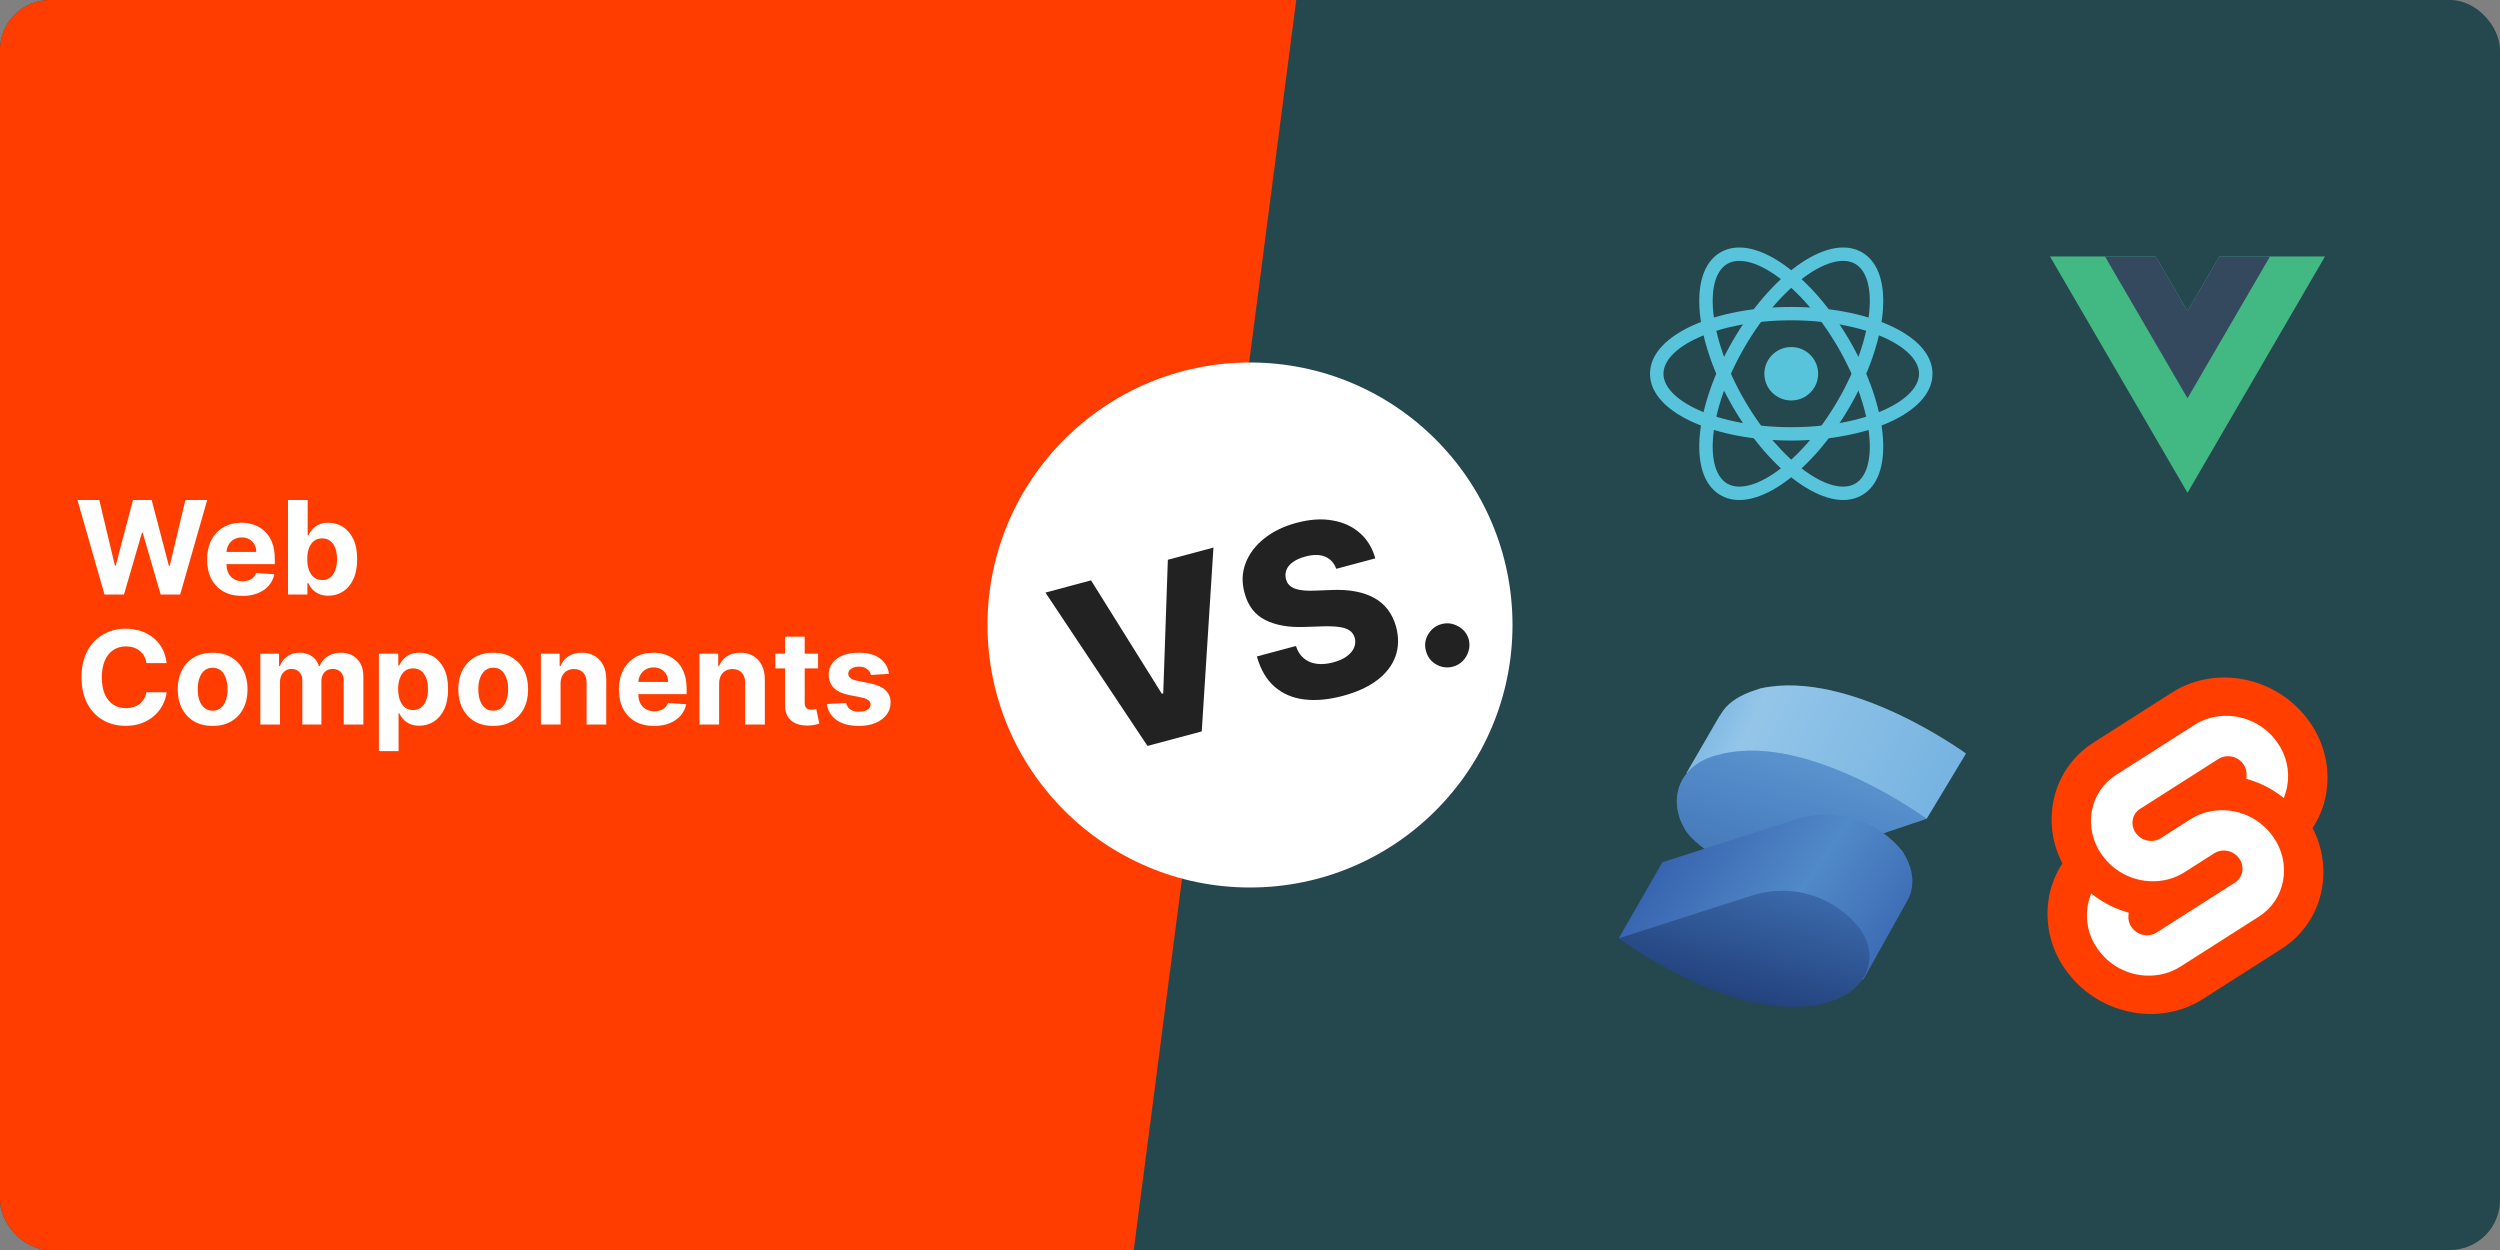 <svg width="1000" height="500" viewBox="0 0 1000 500" fill="none" xmlns="http://www.w3.org/2000/svg">
<rect x="0" y="0" width="1000" height="500" fill="#808080" stroke="none"/>
<g clip-path="url(#clip0_10_2)">
<rect width="1000" height="500" rx="20" fill="#25474E"/>
<path d="M0 0H518.5L453.5 500H0V0Z" fill="#FF3D00"/>
<path d="M355.586 269.543L348.384 269.986C348.261 269.37 347.997 268.816 347.59 268.324C347.184 267.819 346.649 267.419 345.984 267.124C345.331 266.816 344.55 266.662 343.639 266.662C342.42 266.662 341.392 266.92 340.555 267.437C339.718 267.942 339.299 268.619 339.299 269.469C339.299 270.146 339.57 270.718 340.112 271.186C340.653 271.654 341.583 272.029 342.9 272.312L348.034 273.347C350.791 273.913 352.847 274.824 354.201 276.08C355.555 277.335 356.233 278.985 356.233 281.028C356.233 282.887 355.685 284.518 354.589 285.922C353.506 287.325 352.016 288.421 350.12 289.209C348.237 289.984 346.064 290.372 343.602 290.372C339.847 290.372 336.856 289.59 334.627 288.027C332.411 286.451 331.113 284.309 330.731 281.601L338.468 281.195C338.702 282.339 339.269 283.214 340.167 283.817C341.066 284.408 342.217 284.703 343.62 284.703C344.999 284.703 346.107 284.438 346.944 283.909C347.794 283.367 348.224 282.672 348.237 281.822C348.224 281.108 347.923 280.524 347.332 280.068C346.741 279.6 345.83 279.243 344.599 278.997L339.687 278.018C336.917 277.464 334.855 276.504 333.501 275.138C332.159 273.771 331.488 272.029 331.488 269.912C331.488 268.09 331.981 266.52 332.965 265.203C333.963 263.886 335.36 262.87 337.157 262.156C338.967 261.442 341.084 261.085 343.509 261.085C347.092 261.085 349.911 261.842 351.967 263.357C354.035 264.871 355.242 266.933 355.586 269.543Z" fill="white"/>
<path d="M327.218 261.455V267.364H310.137V261.455H327.218ZM314.015 254.659H321.881V281.102C321.881 281.829 321.992 282.395 322.214 282.801C322.435 283.195 322.743 283.472 323.137 283.632C323.543 283.792 324.011 283.872 324.54 283.872C324.91 283.872 325.279 283.841 325.648 283.78C326.018 283.706 326.301 283.651 326.498 283.614L327.735 289.467C327.341 289.59 326.787 289.732 326.073 289.892C325.359 290.064 324.491 290.169 323.469 290.206C321.573 290.28 319.912 290.027 318.484 289.449C317.068 288.87 315.966 287.972 315.178 286.753C314.39 285.534 314.002 283.995 314.015 282.136V254.659Z" fill="white"/>
<path d="M287.65 273.42V289.818H279.784V261.455H287.281V266.459H287.613C288.241 264.809 289.294 263.504 290.771 262.544C292.248 261.571 294.039 261.085 296.144 261.085C298.114 261.085 299.832 261.516 301.296 262.378C302.761 263.24 303.9 264.471 304.713 266.071C305.525 267.659 305.931 269.555 305.931 271.758V289.818H298.065V273.162C298.077 271.426 297.634 270.072 296.735 269.099C295.837 268.115 294.6 267.622 293.024 267.622C291.965 267.622 291.029 267.85 290.217 268.305C289.417 268.761 288.789 269.426 288.333 270.3C287.89 271.161 287.662 272.202 287.65 273.42Z" fill="white"/>
<path d="M261.632 290.372C258.714 290.372 256.203 289.781 254.098 288.599C252.005 287.405 250.392 285.719 249.26 283.54C248.127 281.348 247.561 278.757 247.561 275.766C247.561 272.848 248.127 270.287 249.26 268.084C250.392 265.88 251.986 264.163 254.042 262.932C256.11 261.701 258.536 261.085 261.318 261.085C263.189 261.085 264.931 261.387 266.544 261.99C268.169 262.581 269.584 263.473 270.791 264.668C272.01 265.862 272.957 267.364 273.635 269.173C274.312 270.971 274.65 273.076 274.65 275.489V277.649H250.7V272.774H267.245C267.245 271.642 266.999 270.638 266.507 269.764C266.014 268.89 265.331 268.207 264.457 267.714C263.595 267.21 262.592 266.957 261.447 266.957C260.253 266.957 259.194 267.234 258.271 267.788C257.36 268.33 256.646 269.062 256.129 269.986C255.612 270.897 255.347 271.912 255.335 273.033V277.668C255.335 279.071 255.593 280.284 256.11 281.305C256.64 282.327 257.385 283.115 258.345 283.669C259.305 284.223 260.444 284.5 261.761 284.5C262.635 284.5 263.435 284.377 264.162 284.131C264.888 283.884 265.51 283.515 266.027 283.023C266.544 282.53 266.938 281.927 267.208 281.213L274.484 281.693C274.115 283.441 273.358 284.968 272.213 286.273C271.08 287.565 269.615 288.575 267.818 289.301C266.033 290.015 263.971 290.372 261.632 290.372Z" fill="white"/>
<path d="M224.224 273.42V289.818H216.358V261.455H223.855V266.459H224.187C224.815 264.809 225.868 263.504 227.345 262.544C228.822 261.571 230.614 261.085 232.719 261.085C234.688 261.085 236.406 261.516 237.871 262.378C239.336 263.24 240.474 264.471 241.287 266.071C242.099 267.659 242.506 269.555 242.506 271.758V289.818H234.639V273.162C234.651 271.426 234.208 270.072 233.31 269.099C232.411 268.115 231.174 267.622 229.598 267.622C228.539 267.622 227.604 267.85 226.791 268.305C225.991 268.761 225.363 269.426 224.908 270.3C224.464 271.161 224.237 272.202 224.224 273.42Z" fill="white"/>
<path d="M197.283 290.372C194.414 290.372 191.934 289.763 189.841 288.544C187.76 287.313 186.154 285.602 185.021 283.41C183.889 281.207 183.322 278.652 183.322 275.747C183.322 272.817 183.889 270.257 185.021 268.065C186.154 265.862 187.76 264.151 189.841 262.932C191.934 261.701 194.414 261.085 197.283 261.085C200.151 261.085 202.625 261.701 204.706 262.932C206.799 264.151 208.411 265.862 209.544 268.065C210.677 270.257 211.243 272.817 211.243 275.747C211.243 278.652 210.677 281.207 209.544 283.41C208.411 285.602 206.799 287.313 204.706 288.544C202.625 289.763 200.151 290.372 197.283 290.372ZM197.32 284.278C198.624 284.278 199.714 283.909 200.588 283.17C201.462 282.419 202.121 281.398 202.564 280.105C203.019 278.812 203.247 277.341 203.247 275.692C203.247 274.042 203.019 272.571 202.564 271.278C202.121 269.986 201.462 268.964 200.588 268.213C199.714 267.462 198.624 267.087 197.32 267.087C196.002 267.087 194.894 267.462 193.996 268.213C193.109 268.964 192.438 269.986 191.983 271.278C191.54 272.571 191.318 274.042 191.318 275.692C191.318 277.341 191.54 278.812 191.983 280.105C192.438 281.398 193.109 282.419 193.996 283.17C194.894 283.909 196.002 284.278 197.32 284.278Z" fill="white"/>
<path d="M151.561 300.455V261.455H159.317V266.219H159.668C160.012 265.455 160.511 264.68 161.163 263.892C161.828 263.092 162.69 262.427 163.749 261.898C164.82 261.356 166.149 261.085 167.737 261.085C169.805 261.085 171.714 261.627 173.462 262.71C175.21 263.781 176.607 265.4 177.653 267.567C178.7 269.721 179.223 272.423 179.223 275.673C179.223 278.837 178.712 281.509 177.69 283.687C176.681 285.854 175.302 287.498 173.554 288.618C171.818 289.726 169.873 290.28 167.719 290.28C166.192 290.28 164.893 290.027 163.822 289.523C162.764 289.018 161.896 288.384 161.219 287.621C160.542 286.845 160.025 286.063 159.668 285.276H159.428V300.455H151.561ZM159.261 275.636C159.261 277.323 159.495 278.794 159.963 280.05C160.431 281.305 161.108 282.284 161.994 282.986C162.881 283.675 163.958 284.02 165.226 284.02C166.506 284.02 167.589 283.669 168.476 282.967C169.362 282.253 170.033 281.268 170.489 280.013C170.956 278.745 171.19 277.286 171.19 275.636C171.19 273.999 170.963 272.559 170.507 271.315C170.052 270.072 169.381 269.099 168.494 268.398C167.608 267.696 166.518 267.345 165.226 267.345C163.945 267.345 162.862 267.684 161.976 268.361C161.102 269.038 160.431 269.998 159.963 271.241C159.495 272.485 159.261 273.95 159.261 275.636Z" fill="white"/>
<path d="M104.131 289.818V261.455H111.629V266.459H111.961C112.552 264.797 113.537 263.486 114.915 262.526C116.294 261.565 117.944 261.085 119.864 261.085C121.809 261.085 123.465 261.571 124.832 262.544C126.198 263.504 127.109 264.809 127.565 266.459H127.86C128.439 264.834 129.485 263.535 130.999 262.562C132.526 261.578 134.329 261.085 136.41 261.085C139.057 261.085 141.205 261.928 142.854 263.615C144.516 265.289 145.347 267.665 145.347 270.743V289.818H137.499V272.294C137.499 270.718 137.081 269.536 136.244 268.749C135.406 267.961 134.36 267.567 133.104 267.567C131.676 267.567 130.562 268.022 129.762 268.933C128.962 269.832 128.562 271.02 128.562 272.497V289.818H120.935V272.128C120.935 270.737 120.535 269.629 119.735 268.804C118.947 267.979 117.907 267.567 116.614 267.567C115.74 267.567 114.952 267.788 114.251 268.232C113.561 268.662 113.013 269.272 112.607 270.06C112.201 270.835 111.998 271.746 111.998 272.793V289.818H104.131Z" fill="white"/>
<path d="M85.056 290.372C82.188 290.372 79.707 289.763 77.614 288.544C75.534 287.313 73.927 285.602 72.795 283.41C71.662 281.207 71.096 278.652 71.096 275.747C71.096 272.817 71.662 270.257 72.795 268.065C73.927 265.862 75.534 264.151 77.614 262.932C79.707 261.701 82.188 261.085 85.056 261.085C87.924 261.085 90.399 261.701 92.479 262.932C94.572 264.151 96.185 265.862 97.317 268.065C98.45 270.257 99.016 272.817 99.016 275.747C99.016 278.652 98.45 281.207 97.317 283.41C96.185 285.602 94.572 287.313 92.479 288.544C90.399 289.763 87.924 290.372 85.056 290.372ZM85.093 284.278C86.398 284.278 87.487 283.909 88.362 283.17C89.236 282.419 89.894 281.398 90.337 280.105C90.793 278.812 91.02 277.341 91.02 275.692C91.02 274.042 90.793 272.571 90.337 271.278C89.894 269.986 89.236 268.964 88.362 268.213C87.487 267.462 86.398 267.087 85.093 267.087C83.776 267.087 82.668 267.462 81.769 268.213C80.883 268.964 80.212 269.986 79.756 271.278C79.313 272.571 79.092 274.042 79.092 275.692C79.092 277.341 79.313 278.812 79.756 280.105C80.212 281.398 80.883 282.419 81.769 283.17C82.668 283.909 83.776 284.278 85.093 284.278Z" fill="white"/>
<path d="M66.655 265.24H58.567C58.419 264.194 58.117 263.264 57.662 262.452C57.206 261.627 56.622 260.925 55.908 260.347C55.194 259.768 54.369 259.325 53.433 259.017C52.51 258.709 51.507 258.555 50.423 258.555C48.466 258.555 46.761 259.042 45.308 260.014C43.855 260.974 42.729 262.378 41.929 264.224C41.129 266.059 40.729 268.287 40.729 270.909C40.729 273.605 41.129 275.87 41.929 277.705C42.741 279.539 43.874 280.924 45.327 281.859C46.779 282.795 48.46 283.263 50.368 283.263C51.439 283.263 52.43 283.121 53.341 282.838C54.264 282.555 55.083 282.143 55.797 281.601C56.511 281.047 57.102 280.376 57.569 279.588C58.05 278.8 58.382 277.901 58.567 276.892L66.655 276.929C66.445 278.665 65.922 280.339 65.085 281.952C64.26 283.552 63.146 284.986 61.743 286.254C60.352 287.51 58.69 288.507 56.757 289.246C54.837 289.972 52.664 290.335 50.239 290.335C46.865 290.335 43.849 289.572 41.19 288.045C38.544 286.519 36.451 284.309 34.912 281.416C33.385 278.523 32.622 275.021 32.622 270.909C32.622 266.785 33.398 263.276 34.949 260.384C36.5 257.491 38.605 255.287 41.264 253.773C43.923 252.246 46.915 251.483 50.239 251.483C52.43 251.483 54.461 251.791 56.332 252.406C58.216 253.022 59.884 253.92 61.337 255.102C62.789 256.272 63.971 257.706 64.882 259.405C65.805 261.104 66.396 263.049 66.655 265.24Z" fill="white"/>
<path d="M115.197 237.818V200H123.063V214.219H123.304C123.648 213.455 124.147 212.68 124.799 211.892C125.464 211.092 126.326 210.427 127.385 209.898C128.456 209.356 129.785 209.085 131.373 209.085C133.441 209.085 135.349 209.627 137.098 210.71C138.846 211.781 140.243 213.4 141.289 215.567C142.336 217.721 142.859 220.423 142.859 223.673C142.859 226.837 142.348 229.509 141.326 231.688C140.317 233.854 138.938 235.498 137.19 236.618C135.454 237.726 133.509 238.28 131.355 238.28C129.828 238.28 128.529 238.027 127.458 237.523C126.4 237.018 125.532 236.384 124.855 235.621C124.178 234.845 123.661 234.063 123.304 233.276H122.953V237.818H115.197ZM122.897 223.636C122.897 225.323 123.131 226.794 123.599 228.05C124.067 229.305 124.744 230.284 125.63 230.986C126.517 231.675 127.594 232.02 128.862 232.02C130.142 232.02 131.225 231.669 132.112 230.967C132.998 230.253 133.669 229.268 134.125 228.013C134.592 226.745 134.826 225.286 134.826 223.636C134.826 221.999 134.599 220.559 134.143 219.315C133.688 218.072 133.017 217.099 132.13 216.398C131.244 215.696 130.154 215.345 128.862 215.345C127.581 215.345 126.498 215.684 125.612 216.361C124.738 217.038 124.067 217.998 123.599 219.241C123.131 220.485 122.897 221.95 122.897 223.636Z" fill="white"/>
<path d="M96.897 238.372C93.98 238.372 91.468 237.781 89.363 236.599C87.27 235.405 85.658 233.719 84.525 231.54C83.393 229.348 82.826 226.757 82.826 223.766C82.826 220.848 83.393 218.287 84.525 216.084C85.658 213.88 87.252 212.163 89.308 210.932C91.376 209.701 93.801 209.085 96.583 209.085C98.455 209.085 100.197 209.387 101.809 209.99C103.434 210.581 104.85 211.473 106.056 212.668C107.275 213.862 108.223 215.364 108.9 217.173C109.577 218.971 109.916 221.076 109.916 223.489V225.649H85.966V220.774H102.511C102.511 219.642 102.265 218.638 101.772 217.764C101.28 216.89 100.597 216.207 99.723 215.714C98.861 215.21 97.858 214.957 96.713 214.957C95.519 214.957 94.46 215.234 93.537 215.788C92.626 216.33 91.912 217.062 91.394 217.986C90.877 218.897 90.613 219.912 90.6 221.033V225.668C90.6 227.071 90.859 228.284 91.376 229.305C91.905 230.327 92.65 231.115 93.61 231.669C94.571 232.223 95.709 232.5 97.027 232.5C97.901 232.5 98.701 232.377 99.427 232.131C100.153 231.884 100.775 231.515 101.292 231.023C101.809 230.53 102.203 229.927 102.474 229.213L109.75 229.693C109.38 231.441 108.623 232.968 107.478 234.273C106.346 235.565 104.881 236.575 103.083 237.301C101.298 238.015 99.236 238.372 96.897 238.372Z" fill="white"/>
<path d="M41.8 237.818L30.979 200H39.713L45.973 226.277H46.287L53.193 200H60.672L67.56 226.332H67.892L74.152 200H82.886L72.065 237.818H64.273L57.071 213.092H56.776L49.592 237.818H41.8Z" fill="white"/>
<circle cx="500" cy="250" r="105" fill="white"/>
<path d="M581.24 266.643C578.869 267.279 576.615 266.989 574.478 265.773C572.362 264.552 570.998 262.753 570.384 260.376C569.739 258.055 570.03 255.847 571.257 253.754C572.5 251.632 574.307 250.254 576.678 249.619C578.918 249.019 581.117 249.324 583.276 250.533C585.452 251.715 586.862 253.467 587.508 255.788C587.909 257.374 587.877 258.924 587.412 260.437C586.969 261.944 586.203 263.255 585.113 264.37C584.046 265.48 582.755 266.237 581.24 266.643Z" fill="#222222"/>
<path d="M534.513 227.529C533.646 225.173 532.167 223.558 530.074 222.684C527.997 221.782 525.366 221.757 522.183 222.61C520.076 223.174 518.393 223.919 517.135 224.845C515.877 225.77 515.026 226.81 514.583 227.964C514.133 229.096 514.062 230.28 514.37 231.515C514.596 232.537 515.032 233.373 515.677 234.024C516.344 234.668 517.185 235.172 518.2 235.536C519.231 235.871 520.42 236.094 521.767 236.203C523.114 236.313 524.6 236.327 526.225 236.244L532.373 236.009C535.904 235.839 539.105 236.017 541.975 236.542C544.867 237.061 547.403 237.922 549.585 239.126C551.788 240.324 553.631 241.889 555.113 243.821C556.596 245.753 557.71 248.066 558.455 250.761C559.574 255.025 559.478 258.969 558.166 262.591C556.855 266.213 554.419 269.371 550.858 272.067C547.32 274.756 542.741 276.853 537.121 278.359C531.479 279.871 526.335 280.343 521.69 279.776C517.044 279.21 513.095 277.515 509.845 274.691C506.594 271.868 504.23 267.831 502.753 262.58L518.361 258.398C519.075 260.536 520.142 262.191 521.562 263.364C522.982 264.536 524.692 265.254 526.692 265.518C528.715 265.777 530.922 265.585 533.315 264.944C535.51 264.356 537.297 263.559 538.675 262.555C540.074 261.545 541.05 260.401 541.602 259.123C542.154 257.846 542.259 256.524 541.916 255.157C541.553 253.89 540.866 252.909 539.857 252.215C538.841 251.499 537.444 251.026 535.665 250.797C533.902 250.54 531.715 250.455 529.103 250.543L521.615 250.785C515.417 251.011 510.238 250.081 506.08 247.995C501.915 245.887 499.158 242.273 497.81 237.152C496.67 232.987 496.81 229.032 498.23 225.287C499.65 221.542 502.123 218.256 505.648 215.429C509.172 212.602 513.492 210.503 518.607 209.133C523.832 207.733 528.604 207.407 532.922 208.156C537.256 208.877 540.915 210.544 543.897 213.156C546.879 215.769 548.954 219.166 550.122 223.347L534.513 227.529Z" fill="#222222"/>
<path d="M436.416 232.144L464.733 277.497L465.293 277.347L467.139 223.912L485.382 219.024L480.698 292.56L458.998 298.375L418.173 237.032L436.416 232.144Z" fill="#222222"/>
<path d="M887.719 102.594L875 124.422L862.281 102.594H820L875 197.125L930 102.594H887.719Z" fill="#42B883"/>
<path d="M887.719 102.594L875 124.422L862.281 102.594H842L875 159.312L908 102.594H887.719Z" fill="#35495E"/>
<g clip-path="url(#clip1_10_2)">
<path d="M716.5 160.188C722.444 160.188 727.262 155.403 727.262 149.5C727.262 143.597 722.444 138.812 716.5 138.812C710.556 138.812 705.738 143.597 705.738 149.5C705.738 155.403 710.556 160.188 716.5 160.188Z" fill="#58C4DC"/>
<path fill-rule="evenodd" clip-rule="evenodd" d="M679.555 134.932C669.986 139.209 665.381 144.566 665.381 149.5C665.381 154.434 669.986 159.791 679.555 164.068C688.872 168.231 701.931 170.876 716.5 170.876C731.069 170.876 744.128 168.231 753.445 164.068C763.014 159.791 767.619 154.434 767.619 149.5C767.619 144.566 763.014 139.209 753.445 134.932C744.128 130.769 731.069 128.124 716.5 128.124C701.931 128.124 688.872 130.769 679.555 134.932ZM677.347 130.059C687.505 125.519 701.351 122.78 716.5 122.78C731.649 122.78 745.495 125.519 755.653 130.059C765.559 134.486 773 141.153 773 149.5C773 157.847 765.559 164.514 755.653 168.941C745.495 173.481 731.649 176.22 716.5 176.22C701.351 176.22 687.505 173.481 677.347 168.941C667.441 164.514 660 157.847 660 149.5C660 141.153 667.441 134.486 677.347 130.059Z" fill="#58C4DC"/>
<path fill-rule="evenodd" clip-rule="evenodd" d="M710.731 110.441C702.217 104.349 695.243 103.067 690.94 105.534C686.638 108.001 684.269 114.64 685.324 125.009C686.352 135.103 690.575 147.658 697.86 160.188C705.144 172.718 713.98 182.628 722.269 188.559C730.783 194.651 737.757 195.933 742.059 193.466C746.362 190.999 748.731 184.36 747.676 173.991C746.648 163.897 742.425 151.342 735.14 138.812C727.856 126.282 719.02 116.372 710.731 110.441ZM713.876 106.105C722.915 112.572 732.225 123.111 739.8 136.14C747.375 149.17 751.909 162.447 753.03 173.454C754.122 184.187 752.029 193.92 744.75 198.094C737.471 202.267 727.937 199.201 719.124 192.895C710.085 186.428 700.774 175.889 693.2 162.86C685.625 149.83 681.091 136.553 679.97 125.546C678.878 114.813 680.971 105.08 688.25 100.906C695.529 96.733 705.063 99.799 713.876 106.105Z" fill="#58C4DC"/>
<path fill-rule="evenodd" clip-rule="evenodd" d="M747.676 125.009C748.731 114.64 746.362 108.001 742.06 105.534C737.757 103.067 730.783 104.349 722.269 110.441C713.98 116.372 705.144 126.282 697.86 138.812C690.576 151.342 686.352 163.897 685.324 173.991C684.269 184.36 686.638 190.999 690.941 193.466C695.243 195.933 702.217 194.651 710.731 188.559C719.02 182.628 727.856 172.718 735.14 160.188C742.425 147.658 746.648 135.103 747.676 125.009ZM753.03 125.546C751.909 136.553 747.375 149.83 739.8 162.86C732.226 175.889 722.915 186.428 713.876 192.895C705.063 199.201 695.529 202.267 688.25 198.094C680.971 193.92 678.878 184.187 679.971 173.454C681.091 162.447 685.625 149.17 693.2 136.14C700.775 123.111 710.086 112.572 719.124 106.105C727.937 99.799 737.471 96.733 744.75 100.906C752.029 105.08 754.122 114.813 753.03 125.546Z" fill="#58C4DC"/>
</g>
<path d="M786.379 301.425C786.379 301.425 740.084 267.523 704.271 275.346L701.651 276.216C696.41 277.954 692.042 280.562 689.422 284.039L687.675 286.647L674.572 309.249L697.283 313.595C706.892 319.68 719.12 322.288 730.476 319.68L770.657 327.504L786.379 301.425Z" fill="#76B3E1"/>
<path opacity="0.3" d="M786.379 301.425C786.379 301.425 740.084 267.523 704.271 275.346L701.651 276.216C696.41 277.954 692.042 280.562 689.422 284.039L687.675 286.647L674.572 309.249L697.283 313.595C706.892 319.68 719.12 322.288 730.476 319.68L770.657 327.504L786.379 301.425Z" fill="url(#paint0_linear_10_2)"/>
<path d="M689.422 301.425L685.928 302.294C671.078 306.641 666.711 320.549 674.572 332.719C683.307 344.02 701.651 350.105 716.5 345.759L770.657 327.504C770.657 327.504 724.361 293.601 689.422 301.425Z" fill="#518AC8"/>
<path opacity="0.3" d="M689.422 301.425L685.928 302.294C671.078 306.641 666.711 320.549 674.572 332.719C683.307 344.02 701.651 350.105 716.5 345.759L770.657 327.504C770.657 327.504 724.361 293.601 689.422 301.425Z" fill="url(#paint1_linear_10_2)"/>
<path d="M761.048 340.543C756.158 334.463 749.555 329.974 742.085 327.651C734.616 325.328 726.62 325.276 719.121 327.504L664.964 344.889L647.494 375.314L745.325 391.831L762.795 360.536C766.289 354.451 765.416 347.497 761.048 340.543Z" fill="url(#paint2_linear_10_2)"/>
<path d="M743.578 370.968C738.688 364.888 732.085 360.399 724.616 358.076C717.146 355.753 709.15 355.701 701.651 357.929L647.494 375.314C647.494 375.314 693.789 410.086 729.602 401.393L732.223 400.523C747.072 396.177 752.313 382.268 743.578 370.968Z" fill="url(#paint3_linear_10_2)"/>
<path d="M923.851 288.807C911.353 270.921 886.67 265.619 868.824 276.989L837.488 296.966C833.252 299.629 829.619 303.146 826.821 307.294C824.022 311.441 822.12 316.126 821.236 321.051C819.741 329.344 821.056 337.9 824.971 345.362C822.288 349.432 820.458 354.003 819.591 358.8C818.699 363.823 818.818 368.974 819.942 373.95C821.066 378.927 823.173 383.628 826.138 387.78C838.635 405.669 863.32 410.972 881.164 399.598L912.507 379.622C916.742 376.958 920.373 373.44 923.171 369.293C925.968 365.146 927.869 360.46 928.751 355.537C930.249 347.244 928.938 338.688 925.026 331.224C927.708 327.154 929.536 322.583 930.402 317.787C931.296 312.764 931.178 307.613 930.054 302.637C928.93 297.66 926.823 292.959 923.857 288.807" fill="#FF3E00"/>
<path d="M865.762 389.463C860.83 390.746 855.622 390.483 850.844 388.712C846.065 386.94 841.945 383.745 839.04 379.558C837.257 377.062 835.991 374.235 835.315 371.243C834.639 368.251 834.567 365.154 835.104 362.134C835.285 361.142 835.535 360.165 835.852 359.208L836.442 357.405L838.049 358.584C841.756 361.31 845.901 363.382 850.306 364.713L851.47 365.066L851.363 366.229C851.222 367.882 851.67 369.532 852.629 370.886C853.504 372.148 854.745 373.111 856.185 373.645C857.625 374.179 859.194 374.258 860.68 373.872C861.36 373.691 862.008 373.407 862.603 373.031L893.945 353.051C894.712 352.569 895.37 351.931 895.877 351.18C896.384 350.429 896.729 349.58 896.89 348.688C897.051 347.778 897.029 346.844 896.825 345.942C896.621 345.041 896.24 344.188 895.703 343.436C894.828 342.173 893.587 341.21 892.147 340.676C890.707 340.141 889.138 340.061 887.652 340.447C886.972 340.628 886.323 340.912 885.729 341.288L873.769 348.913C871.8 350.163 869.653 351.106 867.4 351.708C862.467 352.99 857.26 352.728 852.482 350.957C847.703 349.185 843.583 345.99 840.678 341.803C838.895 339.307 837.628 336.48 836.952 333.488C836.275 330.496 836.204 327.399 836.74 324.378C837.273 321.417 838.418 318.6 840.101 316.106C841.785 313.613 843.971 311.499 846.518 309.898L877.864 289.923C879.832 288.67 881.98 287.727 884.233 287.124C889.165 285.842 894.372 286.104 899.151 287.876C903.93 289.647 908.05 292.842 910.955 297.029C912.738 299.525 914.004 302.352 914.681 305.344C915.357 308.336 915.429 311.433 914.892 314.454C914.709 315.445 914.459 316.423 914.143 317.38L913.553 319.182L911.947 318.006C908.24 315.28 904.095 313.207 899.69 311.877L898.524 311.524L898.633 310.361C898.774 308.707 898.326 307.056 897.368 305.701C896.494 304.438 895.252 303.475 893.812 302.941C892.373 302.407 890.803 302.328 889.317 302.714C888.637 302.895 887.989 303.179 887.395 303.556L856.044 323.536C855.277 324.018 854.619 324.655 854.113 325.407C853.606 326.158 853.261 327.006 853.101 327.898C852.94 328.808 852.961 329.742 853.165 330.644C853.368 331.546 853.749 332.399 854.286 333.152C855.161 334.414 856.402 335.377 857.842 335.912C859.282 336.446 860.851 336.526 862.337 336.14C863.017 335.959 863.665 335.675 864.26 335.299L876.219 327.678C878.186 326.425 880.334 325.482 882.588 324.881C887.52 323.598 892.727 323.861 897.505 325.632C902.284 327.403 906.404 330.599 909.308 334.786C911.092 337.282 912.359 340.109 913.035 343.101C913.711 346.093 913.783 349.19 913.246 352.21C912.715 355.171 911.571 357.989 909.889 360.483C908.207 362.977 906.023 365.093 903.477 366.695L872.131 386.665C870.163 387.917 868.015 388.861 865.762 389.463Z" fill="white"/>
</g>
<defs>
<linearGradient id="paint0_linear_10_2" x1="668.021" y1="273.608" x2="776.57" y2="326.612" gradientUnits="userSpaceOnUse">
<stop offset="0.1" stop-color="#76B3E1"/>
<stop offset="0.3" stop-color="#DCF2FD"/>
<stop offset="1" stop-color="#76B3E1"/>
</linearGradient>
<linearGradient id="paint1_linear_10_2" x1="727.681" y1="299.339" x2="708.807" y2="362.499" gradientUnits="userSpaceOnUse">
<stop stop-color="#76B3E1"/>
<stop offset="0.5" stop-color="#4377BB"/>
<stop offset="1" stop-color="#1F3B77"/>
</linearGradient>
<linearGradient id="paint2_linear_10_2" x1="660.072" y1="326.808" x2="769.709" y2="401.711" gradientUnits="userSpaceOnUse">
<stop stop-color="#315AA9"/>
<stop offset="0.5" stop-color="#518AC8"/>
<stop offset="1" stop-color="#315AA9"/>
</linearGradient>
<linearGradient id="paint3_linear_10_2" x1="709.687" y1="335.762" x2="665.711" y2="497.817" gradientUnits="userSpaceOnUse">
<stop stop-color="#4377BB"/>
<stop offset="0.5" stop-color="#1A336B"/>
<stop offset="1" stop-color="#1A336B"/>
</linearGradient>
<clipPath id="clip0_10_2">
<rect width="1000" height="500" rx="20" fill="white"/>
</clipPath>
<clipPath id="clip1_10_2">
<rect width="113" height="101" fill="white" transform="translate(660 99)"/>
</clipPath>
</defs>
</svg>
